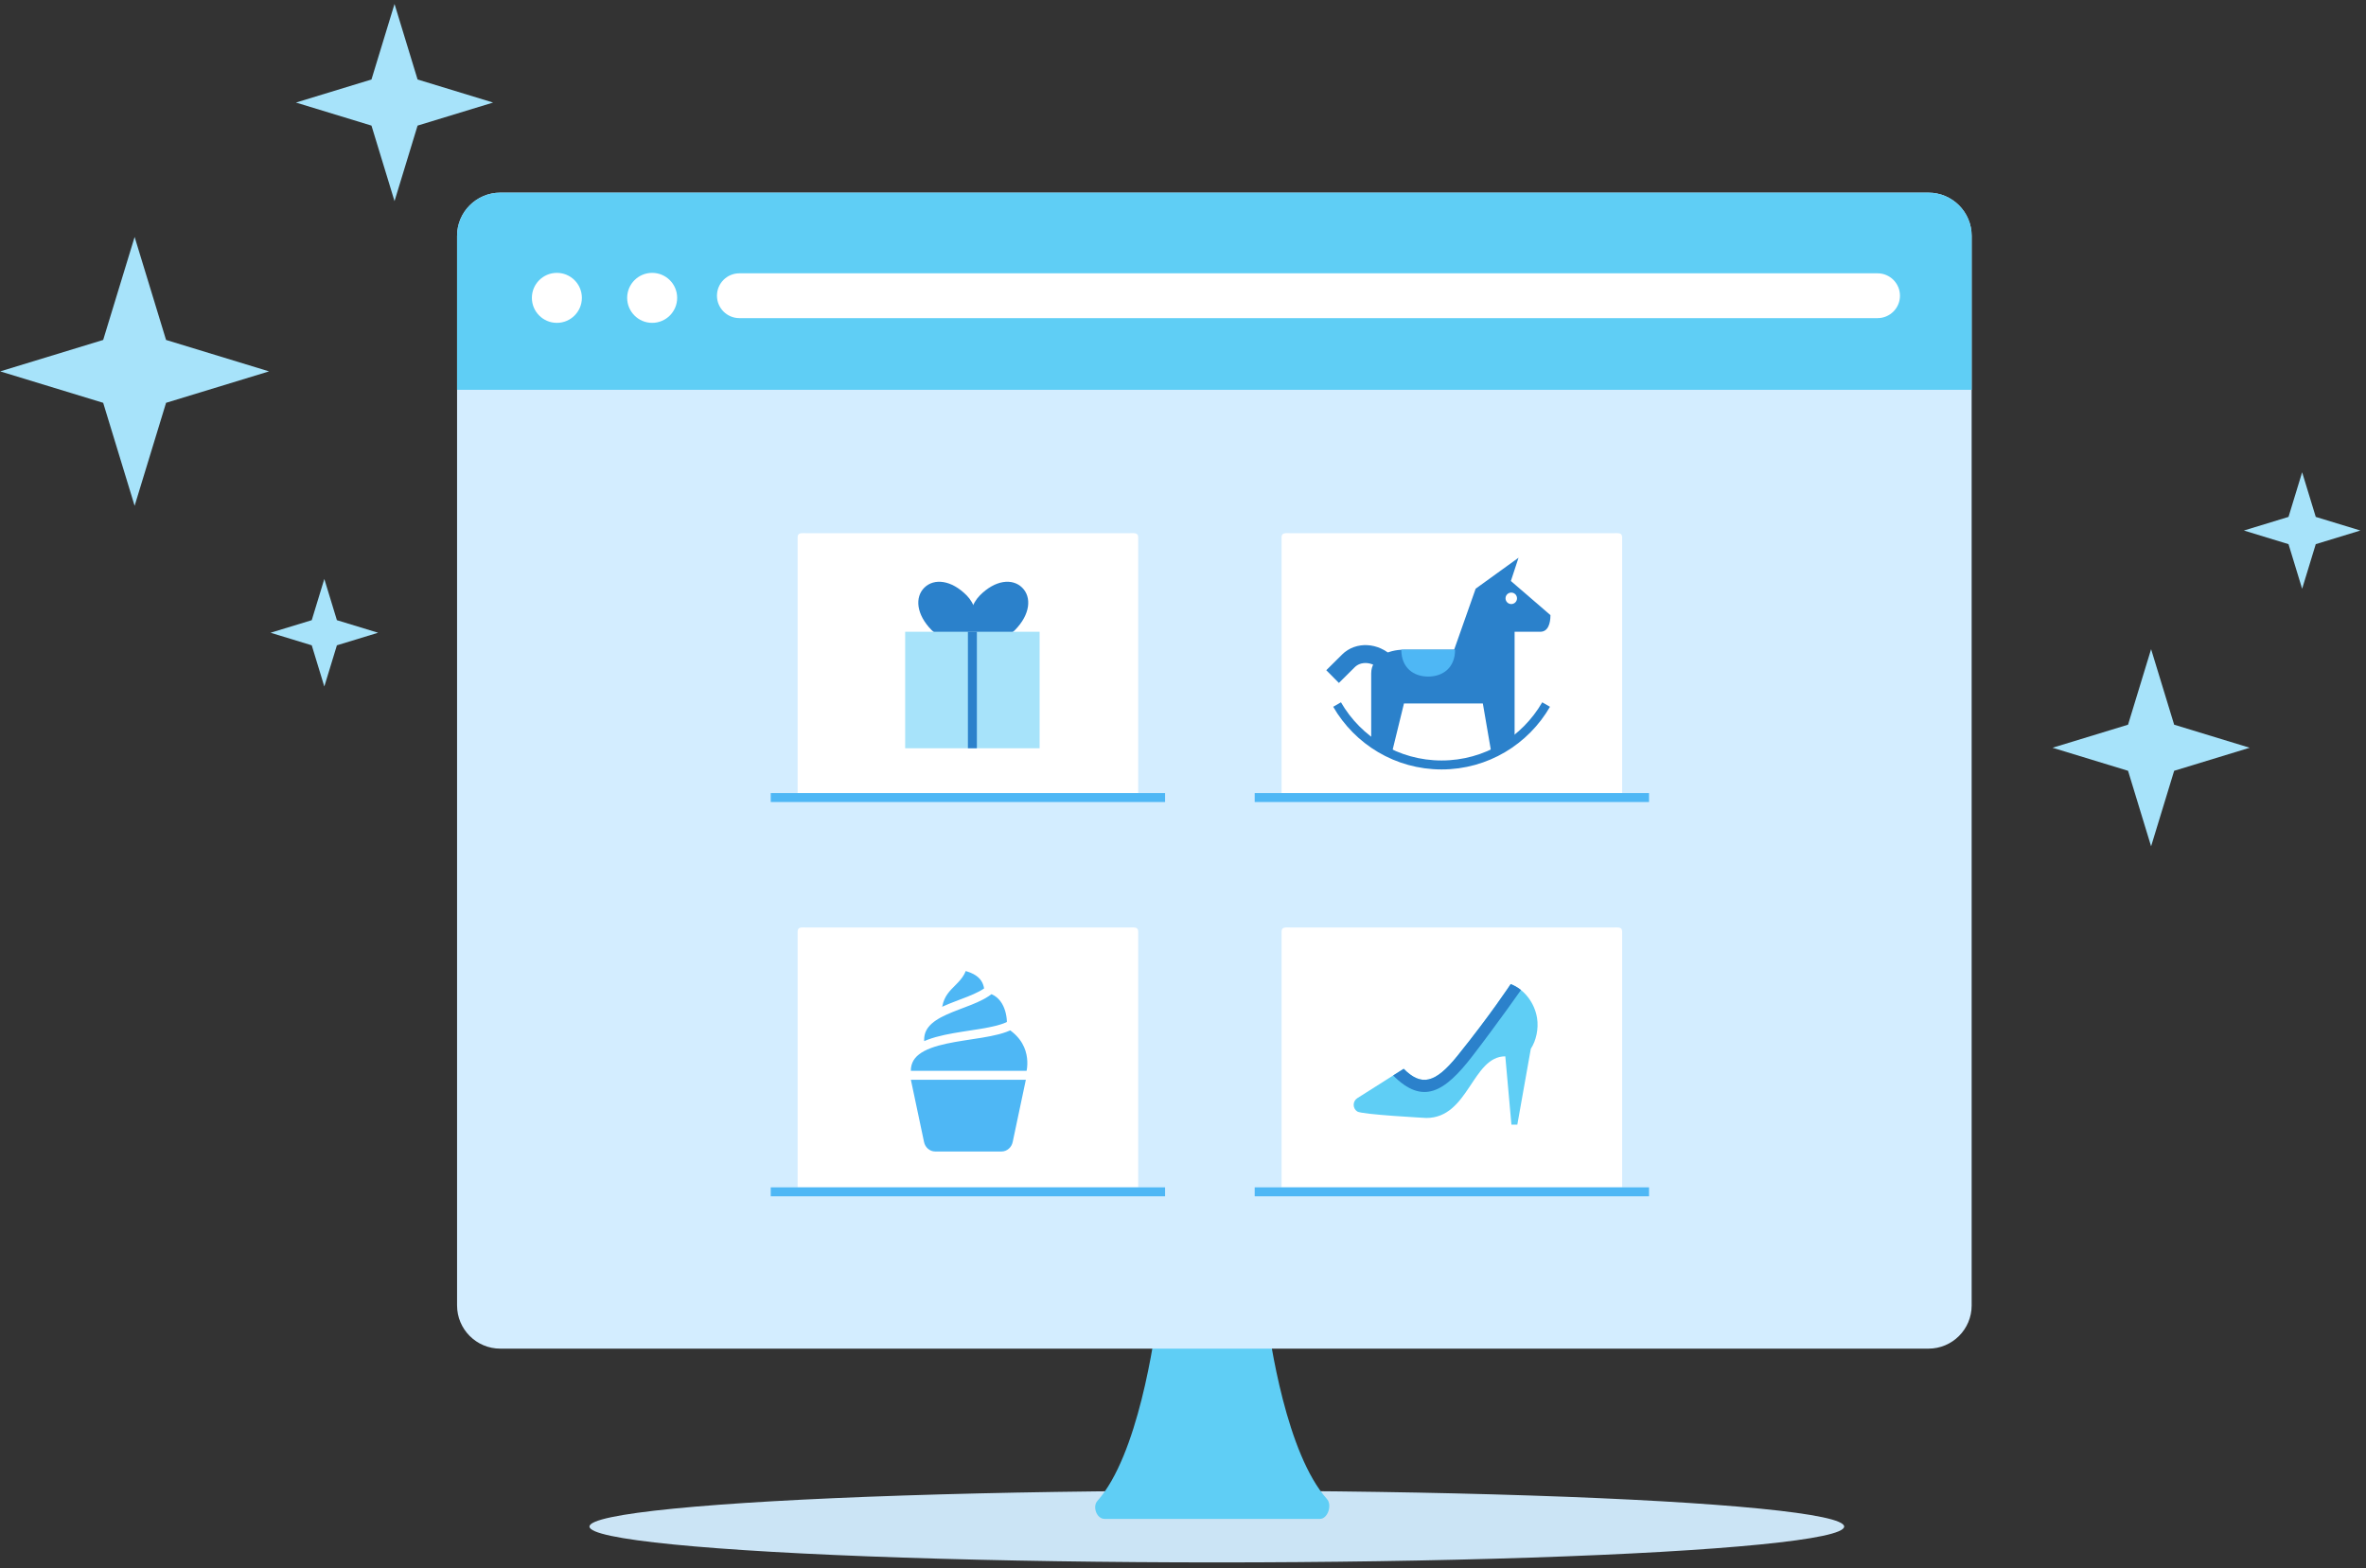 <svg class="symbol-say-hello-to-online-store-page-clipart" version="1.1" xmlns="http://www.w3.org/2000/svg" xmlns:xlink="http://www.w3.org/1999/xlink" width="264px" height="175px" viewBox="0 0 264 175">
  <rect x="0" y="0" width="264" height="175" fill="#333333" stroke="none"/>
  <ellipse style="opacity:0.95;fill:#D3EDFF;" cx="135.774" cy="170.355" rx="70" ry="4"/>
  <path style="fill:#5FCEF5;" d="M140.25,145.5h-9.974c-0.519,0-0.958,0.004-1.023,0.519c-0.434,3.475-2.283,16.39-6.803,21.471
                                 c-0.581,0.653-0.079,2.009,0.794,2.009h24.037c0.873,0,1.375-1.547,0.794-2.2c-4.52-5.081-6.369-17.551-6.803-21.026
                                 C141.209,145.758,140.77,145.5,140.25,145.5z"/>
  <g>
    <g>
      <g>
        <defs>
          <path id="SVGID_79_" d="M220,145.678c0,2.663-2.159,4.822-4.822,4.822H55.822c-2.663,0-4.822-2.159-4.822-4.822V26.322
                                  c0-2.663,2.159-4.822,4.822-4.822h159.355c2.663,0,4.822,2.159,4.822,4.822V145.678z"/>
        </defs>
        <use xlink:href="#SVGID_79_"  style="overflow:visible;fill:#D3EDFF;"/>
        <clipPath id="SVGID_2_">
          <use xlink:href="#SVGID_79_"  style="overflow:visible;"/>
        </clipPath>
        <rect x="51" y="13.5" style="clip-path:url(#SVGID_2_);fill:#5FCEF5;" width="191" height="30"/>
      </g>
      <g>
        <circle style="fill:#FFFFFF;" cx="62.137" cy="33.239" r="2.789"/>
        <circle style="fill:#FFFFFF;" cx="72.769" cy="33.239" r="2.789"/>
        <path style="fill:#FFFFFF;" d="M212,33c0,1.381-1.119,2.5-2.5,2.5h-127c-1.381,0-2.5-1.119-2.5-2.5l0,0
                                       c0-1.381,1.119-2.5,2.5-2.5h127C210.881,30.5,212,31.619,212,33L212,33z"/>
      </g>
    </g>
  </g>
  <polygon style="fill:#A7E3FA;" points="250.374,59.203 255.354,57.683 256.874,52.703 258.394,57.683 263.374,59.203 
                                         258.394,60.724 256.874,65.703 255.354,60.724 "/>
  <polygon style="fill:#A7E3FA;" points="229.021,83.444 237.449,80.871 240.021,72.444 242.594,80.871 251.021,83.444 
                                         242.594,86.016 240.021,94.444 237.449,86.016 "/>
  <polygon style="fill:#A7E3FA;" points="33.021,11.444 41.449,8.871 44.021,0.444 46.594,8.871 55.021,11.444 46.594,14.016 
                                         44.021,22.444 41.449,14.016 "/>
  <polygon style="fill:#A7E3FA;" points="0.021,41.444 11.513,37.935 15.021,26.444 18.529,37.935 30.021,41.444 18.529,44.952 
                                         15.021,56.444 11.513,44.952 "/>
  <polygon style="fill:#A7E3FA;" points="30.188,70.61 34.785,69.207 36.188,64.61 37.591,69.207 42.188,70.61 37.591,72.013 
                                         36.188,76.61 34.785,72.013 "/>
  <g>
    <g>
      <g>
        <linearGradient id="SVGID_3_" gradientUnits="userSpaceOnUse" x1="143" y1="73.997" x2="181" y2="73.997">
          <stop  offset="0" style="stop-color:#FFFFFF"/>
          <stop  offset="1" style="stop-color:#FFFFFF"/>
        </linearGradient>
        <path style="fill:url(#SVGID_3_);" d="M181,88.5V59.963c0-0.552-0.448-0.463-1-0.463h-36c-0.552,0-1-0.09-1,0.463V88.5"/>
        <line style="fill:none;stroke:#4EB7F5;stroke-miterlimit:10;" x1="140" y1="89" x2="184" y2="89"/>
      </g>
      <g>
        <path style="fill:none;stroke:#2B81CB;stroke-width:2;stroke-miterlimit:10;" d="M154.693,73.99
                                                                                       c-1.236-1.238-3.137-1.341-4.246-0.232l-1.756,1.744"/>
        <path style="fill:none;stroke:#2B81CB;stroke-miterlimit:10;" d="M149.192,78.623c2.329,4.029,6.677,6.742,11.662,6.742
                                                                        c4.984,0,9.333-2.713,11.661-6.742"/>
        <path style="fill:#2B81CB;" d="M153,83v-7.854c0-1.796,1.889-2.646,3.656-2.646h5.6l2.4-6.806l4.783-3.455l-0.854,2.597
                                       L173,68.643v0.016c0,0.889-0.253,1.841-1.128,1.841H169v11.962l-2.572,1.677l-0.972-5.639h-8.8l-1.368,5.588L153,83z"/>
        <circle style="fill:#FFFFFF;" cx="168.629" cy="66.769" r="0.64"/>
        <path style="fill:#4EB7F5;" d="M162.359,72.5c0,2-1.343,3-3,3c-1.657,0-3-1-3-3H162.359z"/>
      </g>
    </g>
    <g>
      <g>
        <linearGradient id="SVGID_5_" gradientUnits="userSpaceOnUse" x1="89" y1="73.997" x2="127" y2="73.997">
          <stop  offset="0" style="stop-color:#FFFFFF"/>
          <stop  offset="1" style="stop-color:#FFFFFF"/>
        </linearGradient>
        <path style="fill:url(#SVGID_5_);" d="M127,88.5V59.963c0-0.552-0.448-0.463-1-0.463H90c-0.552,0-1-0.09-1,0.463V88.5"/>
        <line style="fill:none;stroke:#4EB7F5;stroke-miterlimit:10;" x1="86" y1="89" x2="130" y2="89"/>
      </g>
      <g>
        <g>
          <g>
            <path style="fill:#2B81CB;" d="M107.874,66.456c-1.723-1.75-3.647-1.948-4.73-0.882s-0.916,2.993,0.807,4.743
                                           c1.723,1.75,5.432,1.595,5.432,1.595S109.597,68.206,107.874,66.456z"/>
          </g>
          <g>
            <path style="fill:#2B81CB;" d="M109.322,66.456c1.723-1.75,3.647-1.948,4.73-0.882s0.916,2.993-0.807,4.743
                                           c-1.723,1.75-5.432,1.595-5.432,1.595S107.599,68.206,109.322,66.456z"/>
          </g>
        </g>
        <rect x="101" y="70.5" style="fill:#A7E3FA;" width="15" height="13"/>
        <line style="fill:none;stroke:#2B81CB;stroke-miterlimit:10;" x1="108.5" y1="70.5" x2="108.5" y2="83.5"/>
      </g>
    </g>
    <g>
      <g>
        <linearGradient id="SVGID_7_" gradientUnits="userSpaceOnUse" x1="143" y1="117.997" x2="181" y2="117.997">
          <stop  offset="0" style="stop-color:#FFFFFF"/>
          <stop  offset="1" style="stop-color:#FFFFFF"/>
        </linearGradient>
        <path style="fill:url(#SVGID_7_);" d="M181,132.5v-28.537c0-0.552-0.448-0.463-1-0.463h-36c-0.552,0-1-0.09-1,0.463V132.5"/>
        <line style="fill:none;stroke:#4EB7F5;stroke-miterlimit:10;" x1="140" y1="133" x2="184" y2="133"/>
      </g>
      <g>
        <defs>
          <path id="SVGID_90_" d="M168.565,109.819c0,0-2.26,3.44-5.94,8.003c-2.487,3.083-4.02,3.431-6.001,1.45l-0.006,0.004
                                  l-5.162,3.268c-0.545,0.347-0.549,1.142-0.008,1.494c0.529,0.344,7.705,0.72,7.705,0.72c4.73,0,5.114-6.877,8.811-6.877
                                  l0.681,7.618h0.66l1.505-8.458c0.606-0.926,0.883-2.256,0.696-3.435C171.236,111.905,170.069,110.384,168.565,109.819z"/>
        </defs>
        <use xlink:href="#SVGID_90_"  style="overflow:visible;fill:#5FCEF5;"/>
        <clipPath id="SVGID_9_">
          <use xlink:href="#SVGID_90_"  style="overflow:visible;"/>
        </clipPath>
        <path style="clip-path:url(#SVGID_9_);fill:#2B81CB;" d="M155.447,120.018c3.292,3.292,5.698,1.932,8.87-2.196
                                                                c2.879-3.747,5.408-7.362,5.408-7.362l-0.475-2.971l-4.539,0.256l-3.409,2.073l-7.21,3.837L155.447,120.018z"/>
      </g>
    </g>
    <g>
      <g>
        <linearGradient id="SVGID_11_" gradientUnits="userSpaceOnUse" x1="89" y1="117.997" x2="127" y2="117.997">
          <stop  offset="0" style="stop-color:#FFFFFF"/>
          <stop  offset="1" style="stop-color:#FFFFFF"/>
        </linearGradient>
        <path style="fill:url(#SVGID_11_);" d="M127,132.5v-28.537c0-0.552-0.448-0.463-1-0.463H90c-0.552,0-1-0.09-1,0.463V132.5"/>
        <line style="fill:none;stroke:#4EB7F5;stroke-miterlimit:10;" x1="86" y1="133" x2="130" y2="133"/>
      </g>
      <g>
        <path style="fill:#4EB7F5;stroke:#FFFFFF;stroke-linejoin:round;stroke-miterlimit:10;" d="M110.425,111.306
                                                                                                 c-0.145-0.969,0.139-2.869-2.999-3.54c-0.486,2.082-2.89,2.135-2.874,5.581C104.553,113.347,110.531,112.011,110.425,111.306z"/>
        <path style="fill:#4EB7F5;stroke:#FFFFFF;stroke-linejoin:round;stroke-miterlimit:10;" d="M112.813,114.649
                                                                                                 c0.168-1.08-0.174-3.641-2.286-4.27c-2.357,2.106-8.683,2.14-7.832,6.401C102.695,116.78,112.697,115.394,112.813,114.649z"/>
        <path style="fill:#4EB7F5;stroke:#FFFFFF;stroke-linejoin:round;stroke-miterlimit:10;" d="M112.764,114.404
                                                                                                 c3.296,2.173,2.198,5.596,2.169,5.596h-13.768C100.508,115,109.553,116.133,112.764,114.404z"/>
        <g>
          <path style="fill:#4EB7F5;stroke:#4EB7F5;stroke-miterlimit:10;" d="M104.352,128h7.396c0.363,0,0.678-0.278,0.759-0.662
                                                                             l1.34-6.338h-11.593l1.34,6.338C103.674,127.722,103.989,128,104.352,128z"/>
        </g>
      </g>
    </g>
  </g>
</svg>
